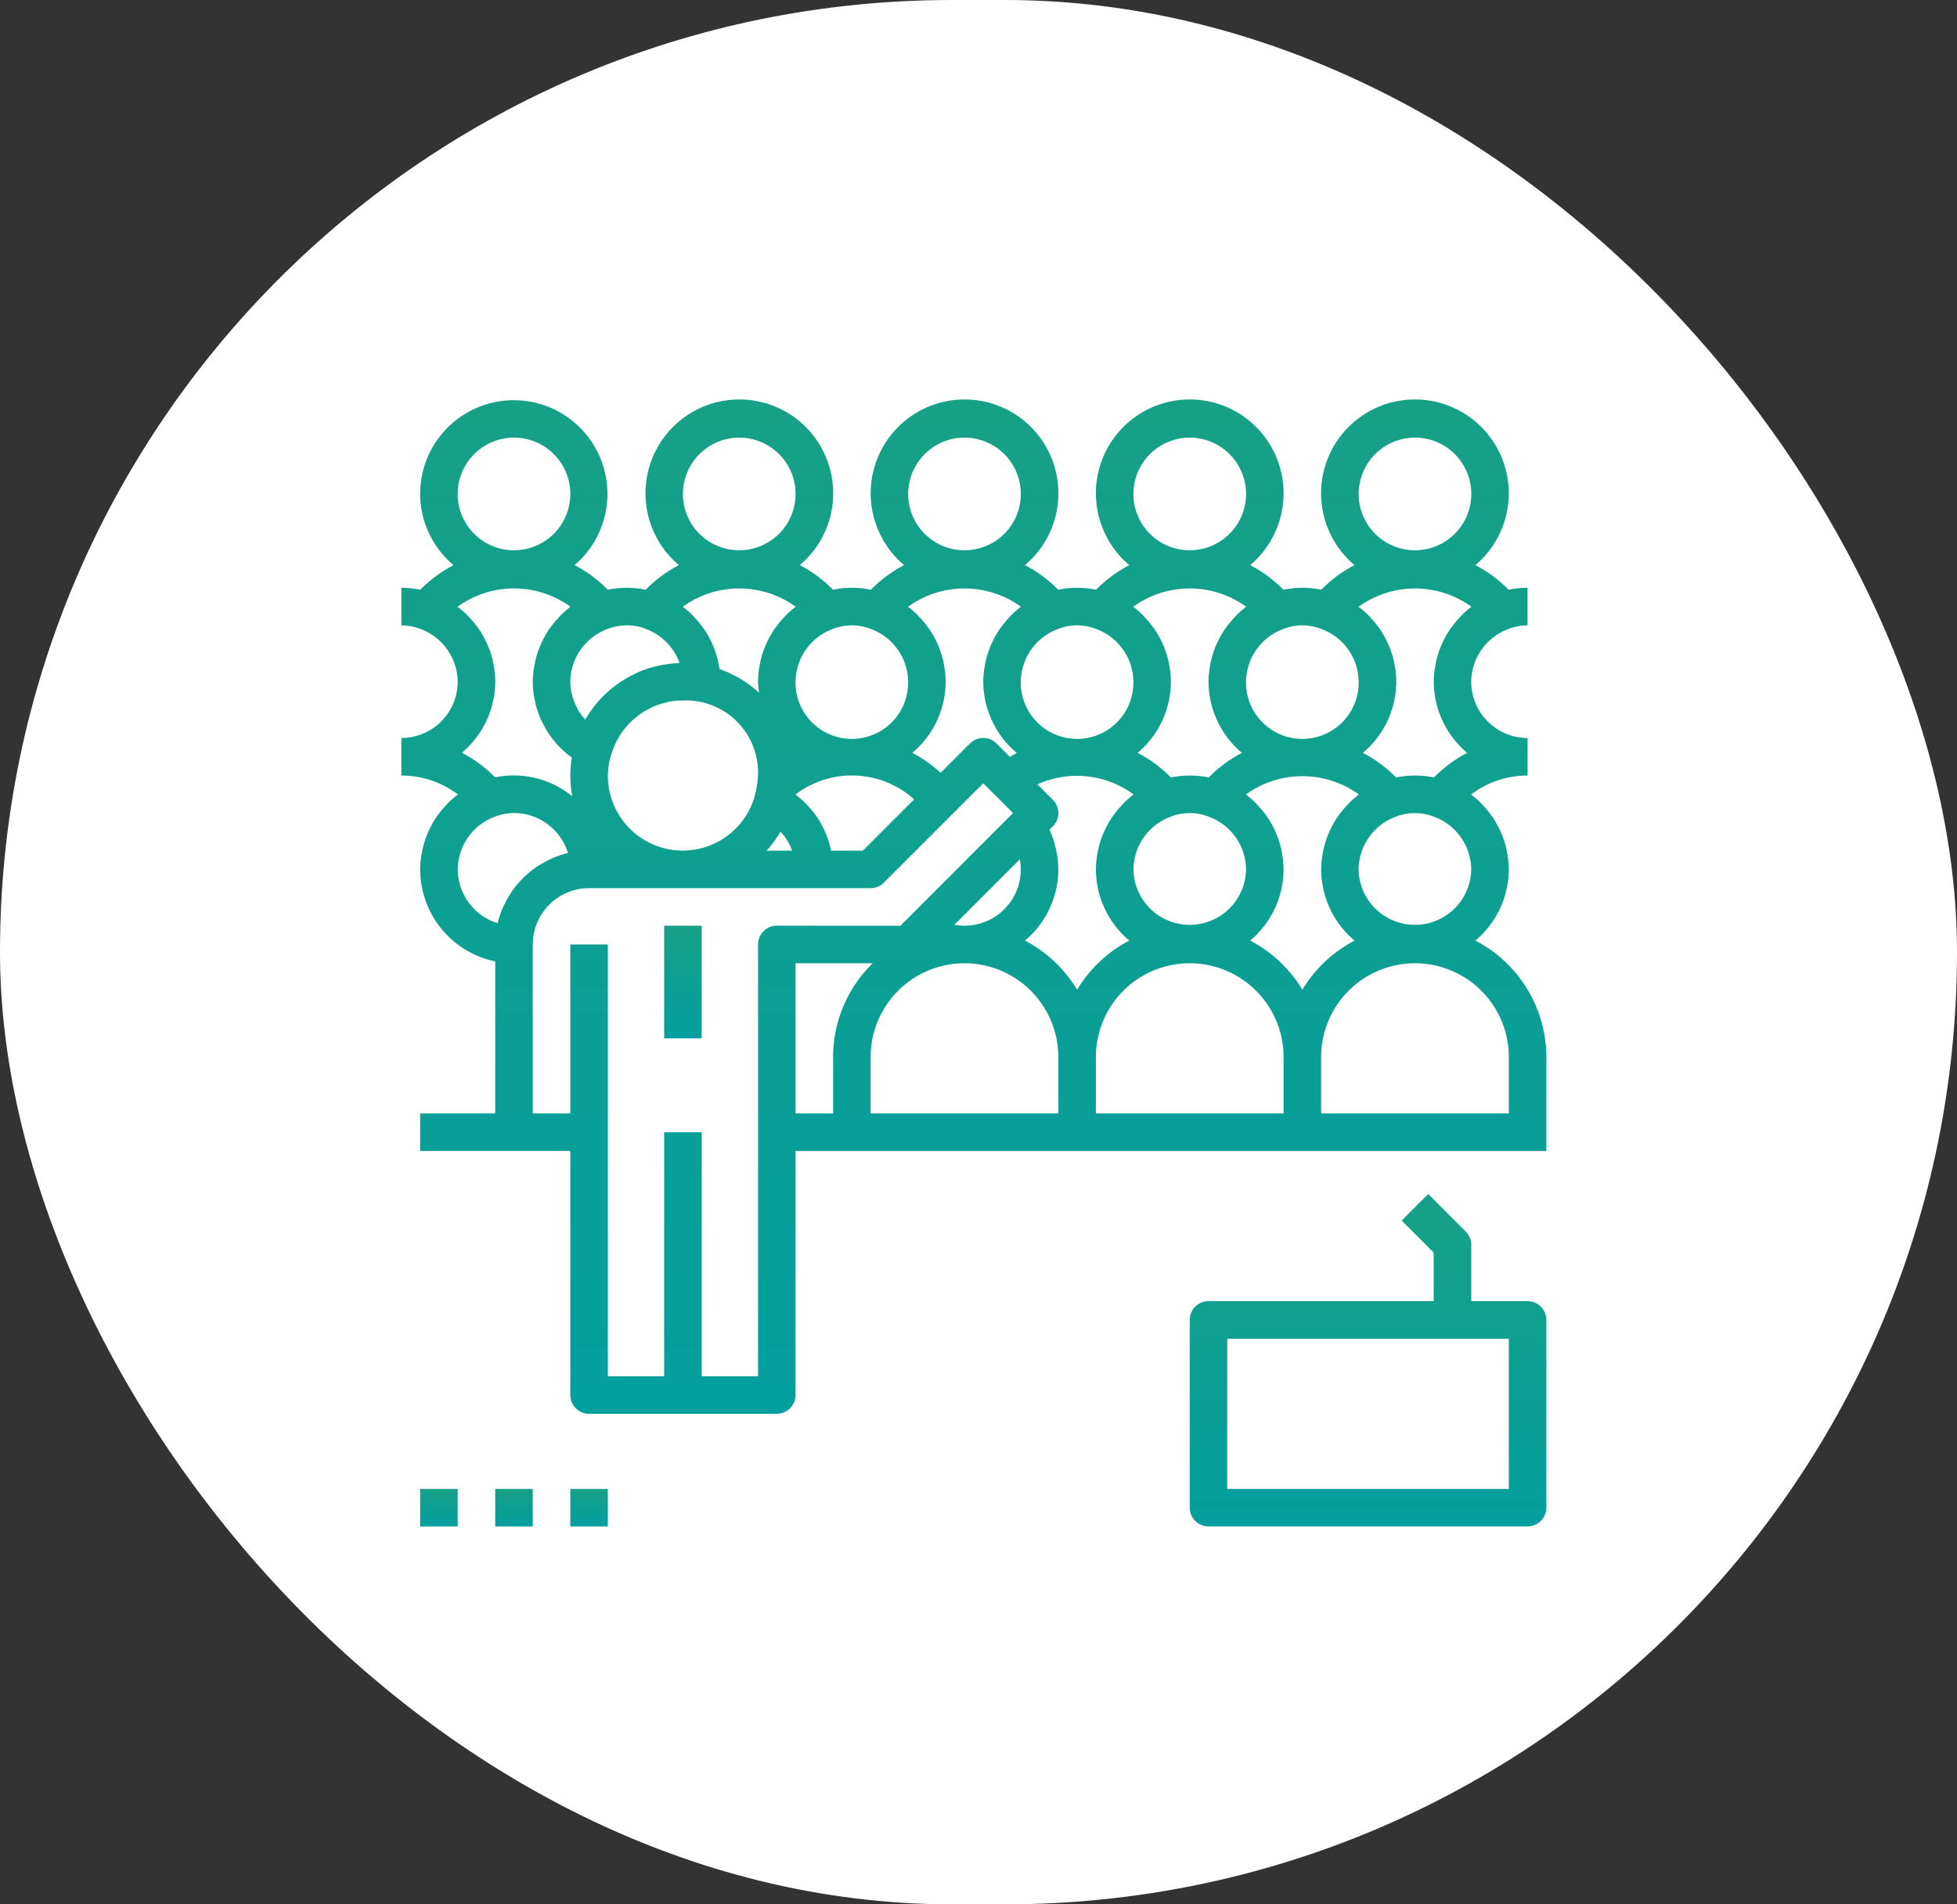 <svg xmlns="http://www.w3.org/2000/svg" xmlns:xlink="http://www.w3.org/1999/xlink" width="141.399" height="137.578" viewBox="0 0 141.399 137.578">
  <rect x="0" y="0" width="141.399" height="137.578" fill="#333333" stroke="none"/>
  <defs>
    <linearGradient id="linear-gradient" x1="0.5" x2="0.5" y2="1" gradientUnits="objectBoundingBox">
      <stop offset="0" stop-color="#16a086"/>
      <stop offset="1" stop-color="#039f9f"/>
    </linearGradient>
  </defs>
  <g id="_4" data-name="4" transform="translate(-1206 -734)">
    <rect id="Rectangle_1885" data-name="Rectangle 1885" width="141.399" height="137.577" rx="68.789" transform="translate(1206 734)" fill="#fff"/>
    <g id="seminar" transform="translate(1235 758.904)">
      <g id="Group_4370" data-name="Group 4370" transform="translate(0 4)">
        <g id="Group_4369" data-name="Group 4369" transform="translate(0 0)">
          <path id="Path_7334" data-name="Path 7334" d="M77.6,43.048a6.738,6.738,0,0,0,2.413-5.143,6.658,6.658,0,0,0-.122-1.212c-.015-.083-.027-.164-.045-.245a6.821,6.821,0,0,0-.319-1.027c-.045-.114-.1-.224-.146-.335a6.789,6.789,0,0,0-.441-.811c-.087-.136-.183-.263-.279-.392-.134-.18-.277-.353-.429-.519-.113-.123-.221-.247-.342-.362a6.964,6.964,0,0,0-.6-.507,6.725,6.725,0,0,1,4.081-1.37V28.412A4.074,4.074,0,0,1,77.3,24.343a4,4,0,0,1,.073-.727c.018-.094.043-.184.066-.275a3.862,3.862,0,0,1,.122-.392c.042-.113.085-.225.138-.334.039-.084.088-.164.133-.244a4.086,4.086,0,0,1,2.189-1.844c.005,0,.008-.007.014-.009a4.026,4.026,0,0,1,1.333-.243V17.562A6.787,6.787,0,0,0,80,17.7a9.47,9.47,0,0,0-2.4-1.777,6.781,6.781,0,1,0-8.734,0,9.47,9.47,0,0,0-2.4,1.777,6.772,6.772,0,0,0-2.737,0,9.47,9.47,0,0,0-2.4-1.777,6.781,6.781,0,1,0-8.734,0,9.47,9.47,0,0,0-2.4,1.777,6.772,6.772,0,0,0-2.737,0,9.47,9.47,0,0,0-2.4-1.777,6.781,6.781,0,1,0-8.734,0,9.47,9.47,0,0,0-2.4,1.777,6.772,6.772,0,0,0-2.737,0,9.47,9.47,0,0,0-2.4-1.777,6.781,6.781,0,1,0-8.734,0,9.47,9.47,0,0,0-2.4,1.777,6.772,6.772,0,0,0-2.737,0,9.47,9.47,0,0,0-2.4-1.777A6.767,6.767,0,1,0,1.356,10.781,6.74,6.74,0,0,0,3.77,15.925a9.47,9.47,0,0,0-2.4,1.777A6.787,6.787,0,0,0,0,17.562v2.712a4.026,4.026,0,0,1,1.333.243c.005,0,.008.007.014.009a4.081,4.081,0,0,1,2.189,1.844c.045.08.092.16.133.244.052.108.1.221.138.335a3.836,3.836,0,0,1,.122.391c.024.092.049.183.066.277a3.976,3.976,0,0,1,.073.726A4.074,4.074,0,0,1,0,28.412v2.712a6.739,6.739,0,0,1,4.084,1.37,6.541,6.541,0,0,0-.6.507c-.121.115-.229.239-.342.362a6.55,6.55,0,0,0-.429.519c-.1.129-.193.255-.279.392a6.788,6.788,0,0,0-.441.811c-.052.111-.1.221-.146.335a6.671,6.671,0,0,0-.319,1.027c-.018.081-.03.164-.045.245a6.428,6.428,0,0,0-.125,1.212A6.794,6.794,0,0,0,6.781,44.55V55.536H1.356v2.712h10.85V75.879a1.356,1.356,0,0,0,1.356,1.356H27.124a1.356,1.356,0,0,0,1.356-1.356V58.249H82.729V51.468A9.5,9.5,0,0,0,77.6,43.048Zm-.3-5.143a4.069,4.069,0,0,1-8.137,0,4,4,0,0,1,.073-.727c.018-.094.043-.184.066-.275a3.861,3.861,0,0,1,.122-.392c.042-.113.085-.225.138-.334.039-.084.088-.164.133-.244a4.086,4.086,0,0,1,2.189-1.844c.005,0,.008-.007.014-.009a3.782,3.782,0,0,1,2.666,0c.005,0,.008.007.014.009a4.08,4.08,0,0,1,2.189,1.844c.045.08.092.16.133.244.052.108.1.221.138.335a3.837,3.837,0,0,1,.122.391c.024.092.049.183.066.277A3.976,3.976,0,0,1,77.3,37.905ZM73.236,6.712a4.069,4.069,0,1,1-4.069,4.069A4.074,4.074,0,0,1,73.236,6.712Zm4.082,12.22a6.541,6.541,0,0,0-.6.507c-.121.115-.229.239-.342.362a6.548,6.548,0,0,0-.429.519c-.1.129-.193.255-.279.392a6.788,6.788,0,0,0-.441.811c-.052.111-.1.221-.146.335a6.671,6.671,0,0,0-.319,1.027c-.018.081-.03.164-.045.245a6.54,6.54,0,0,0-.123,1.212,6.74,6.74,0,0,0,2.414,5.144,9.47,9.47,0,0,0-2.4,1.777,6.772,6.772,0,0,0-2.737,0,9.47,9.47,0,0,0-2.4-1.777,6.74,6.74,0,0,0,2.414-5.144,6.658,6.658,0,0,0-.122-1.212c-.015-.083-.027-.164-.045-.245a6.822,6.822,0,0,0-.319-1.027c-.045-.114-.1-.224-.146-.335a6.788,6.788,0,0,0-.441-.811c-.087-.136-.183-.263-.279-.392-.134-.18-.277-.353-.429-.519-.113-.123-.221-.247-.342-.362a6.96,6.96,0,0,0-.6-.507A6.956,6.956,0,0,1,77.318,18.932ZM61.169,23.341a3.861,3.861,0,0,1,.122-.392c.042-.113.085-.225.138-.334.039-.084.088-.164.133-.244a4.086,4.086,0,0,1,2.189-1.844c.005,0,.008-.007.014-.009a3.782,3.782,0,0,1,2.666,0c.005,0,.008.007.014.009a4.081,4.081,0,0,1,2.189,1.844c.045.08.092.16.133.244.052.108.1.221.138.335a3.837,3.837,0,0,1,.122.391c.024.092.049.183.066.277a3.975,3.975,0,0,1,.073.726,4.069,4.069,0,1,1-8.137,0,4,4,0,0,1,.073-.727C61.121,23.523,61.146,23.432,61.169,23.341ZM56.961,6.712a4.069,4.069,0,1,1-4.069,4.069A4.074,4.074,0,0,1,56.961,6.712Zm4.082,12.22a6.542,6.542,0,0,0-.6.507c-.121.115-.229.239-.342.362a6.551,6.551,0,0,0-.429.519c-.1.129-.193.255-.279.392a6.788,6.788,0,0,0-.441.811c-.052.111-.1.221-.146.335a6.672,6.672,0,0,0-.319,1.027c-.018.081-.03.164-.045.245a6.541,6.541,0,0,0-.123,1.212,6.74,6.74,0,0,0,2.414,5.144,9.47,9.47,0,0,0-2.4,1.777,6.772,6.772,0,0,0-2.737,0,9.47,9.47,0,0,0-2.4-1.777A6.74,6.74,0,0,0,55.6,24.343a6.658,6.658,0,0,0-.122-1.212c-.015-.083-.027-.164-.045-.245a6.821,6.821,0,0,0-.319-1.027c-.045-.114-.1-.224-.146-.335a6.787,6.787,0,0,0-.441-.811c-.087-.136-.183-.263-.279-.392-.134-.18-.277-.353-.429-.519-.113-.123-.221-.247-.342-.362a6.961,6.961,0,0,0-.6-.507A6.956,6.956,0,0,1,61.043,18.932ZM60.957,37.18a3.976,3.976,0,0,1,.073.726,4.069,4.069,0,0,1-8.137,0,4,4,0,0,1,.073-.727c.018-.094.043-.184.066-.275a3.86,3.86,0,0,1,.122-.392c.042-.113.085-.225.138-.334.039-.084.088-.164.133-.244a4.086,4.086,0,0,1,2.189-1.844c.005,0,.008-.007.014-.009a3.782,3.782,0,0,1,2.666,0c.005,0,.008.007.014.009A4.081,4.081,0,0,1,60.5,35.933c.045.08.092.16.133.244.052.108.1.221.138.335a3.837,3.837,0,0,1,.122.391C60.914,37,60.939,37.086,60.957,37.18ZM44.895,23.341a3.861,3.861,0,0,1,.122-.392c.042-.113.085-.225.138-.334.039-.084.088-.164.133-.244a4.086,4.086,0,0,1,2.189-1.844c.005,0,.008-.007.014-.009a3.782,3.782,0,0,1,2.666,0c.005,0,.008.007.014.009a4.081,4.081,0,0,1,2.189,1.844c.045.08.092.16.133.244.052.108.1.221.138.335a3.835,3.835,0,0,1,.122.391c.024.092.049.183.066.277a3.976,3.976,0,0,1,.073.726,4.069,4.069,0,1,1-8.137,0,4,4,0,0,1,.073-.727C44.846,23.523,44.872,23.432,44.895,23.341ZM40.687,6.712a4.069,4.069,0,1,1-4.069,4.069A4.074,4.074,0,0,1,40.687,6.712Zm4.082,12.22a6.542,6.542,0,0,0-.6.507c-.121.115-.229.239-.342.362a6.55,6.55,0,0,0-.429.519c-.1.129-.193.255-.279.392a6.788,6.788,0,0,0-.441.811c-.052.111-.1.221-.146.335a6.671,6.671,0,0,0-.319,1.027c-.018.081-.03.164-.045.245a6.541,6.541,0,0,0-.123,1.212,6.739,6.739,0,0,0,2.418,5.147c-.168.088-.328.189-.491.286L43,28.808a1.355,1.355,0,0,0-1.918,0l-2.12,2.12a9.456,9.456,0,0,0-2.048-1.442,6.735,6.735,0,0,0,2.414-5.143,6.658,6.658,0,0,0-.122-1.212c-.015-.083-.027-.164-.045-.245a6.823,6.823,0,0,0-.319-1.027c-.045-.114-.1-.224-.146-.335a6.787,6.787,0,0,0-.441-.811c-.087-.136-.183-.263-.279-.392-.134-.18-.277-.353-.429-.519-.113-.123-.221-.247-.342-.362a6.96,6.96,0,0,0-.6-.507A6.956,6.956,0,0,1,44.769,18.932Zm-.014,18.973a4.065,4.065,0,0,1-4.8,4l4.724-4.724c0,.016.008.033.012.049A4.122,4.122,0,0,1,44.755,37.905Zm-7.71-5.057-3.7,3.7h-2.3A6.69,6.69,0,0,0,28.47,32.5a6.721,6.721,0,0,1,8.575.343ZM28.62,23.341a3.86,3.86,0,0,1,.122-.392c.042-.113.085-.225.138-.334.039-.084.088-.164.133-.244A4.086,4.086,0,0,1,31.2,20.527c.005,0,.008-.007.014-.009a3.782,3.782,0,0,1,2.666,0c.005,0,.008.007.014.009a4.081,4.081,0,0,1,2.189,1.844c.045.08.092.16.133.244.052.108.1.221.138.335a3.835,3.835,0,0,1,.122.391c.024.092.049.183.066.277a3.976,3.976,0,0,1,.073.726,4.069,4.069,0,1,1-8.137,0,4,4,0,0,1,.073-.727C28.571,23.523,28.6,23.432,28.62,23.341ZM24.412,6.712a4.069,4.069,0,1,1-4.069,4.069A4.074,4.074,0,0,1,24.412,6.712Zm4.082,12.22a6.541,6.541,0,0,0-.6.507c-.121.115-.229.239-.342.362a6.551,6.551,0,0,0-.429.519c-.1.129-.193.255-.279.392a6.789,6.789,0,0,0-.441.811c-.052.111-.1.221-.146.335a6.67,6.67,0,0,0-.319,1.027c-.018.081-.03.164-.045.245a6.541,6.541,0,0,0-.123,1.212,6.583,6.583,0,0,0,.081.807,8.129,8.129,0,0,0-2.862-1.713c-.014-.1-.037-.2-.056-.307-.015-.083-.027-.164-.045-.245a6.823,6.823,0,0,0-.319-1.027c-.045-.114-.1-.224-.146-.335a6.788,6.788,0,0,0-.441-.811c-.087-.136-.183-.263-.279-.392-.134-.18-.277-.353-.429-.519-.113-.123-.221-.247-.342-.362a6.745,6.745,0,0,0-.6-.507A6.956,6.956,0,0,1,28.494,18.932Zm-.26,17.617H26.392a8.171,8.171,0,0,0,1-1.374A3.979,3.979,0,0,1,28.234,36.549ZM20.362,25.7a5.212,5.212,0,0,1,5.343,6.041c0,.012-.009.023-.011.035a5.048,5.048,0,0,1-.187.9c0,.008,0,.016,0,.024a5.409,5.409,0,0,1-10.587-1.58,5.351,5.351,0,0,1,.245-1.524c0-.009.011-.015.014-.024a5.5,5.5,0,0,1,.891-1.751c.03-.039.062-.076.094-.114a5.507,5.507,0,0,1,.534-.575c.085-.079.179-.149.27-.222a5.711,5.711,0,0,1,.486-.362c.146-.092.3-.17.457-.248.138-.071.274-.148.418-.206a5.557,5.557,0,0,1,.635-.2c.115-.031.225-.073.343-.1a5.318,5.318,0,0,1,.837-.084C20.216,25.716,20.288,25.7,20.362,25.7Zm-8.017-2.358a3.861,3.861,0,0,1,.122-.392c.042-.113.085-.225.138-.334.039-.084.088-.164.133-.244a4.086,4.086,0,0,1,2.189-1.844c.005,0,.008-.007.014-.009a4.026,4.026,0,0,1,1.333-.243,4.073,4.073,0,0,1,1.273.2c.027.012.045.038.073.047A4.081,4.081,0,0,1,20.1,22.992c-.054,0-.106.012-.16.015-.236.012-.469.031-.7.064-.108.015-.217.031-.324.05-.225.039-.445.091-.663.149-.092.024-.186.043-.277.072a8.069,8.069,0,0,0-.841.308c-.1.042-.19.092-.285.138-.187.09-.37.183-.549.286-.1.058-.2.119-.3.182-.193.122-.378.252-.56.389-.06.046-.122.088-.18.134a8.185,8.185,0,0,0-1.972,2.3,4.088,4.088,0,0,1-.486-.636c-.049-.079-.084-.164-.126-.245a3.985,3.985,0,0,1-.271-.652c-.027-.084-.054-.168-.075-.255a4.063,4.063,0,0,1-.126-.951,4,4,0,0,1,.073-.727C12.3,23.523,12.323,23.432,12.346,23.341ZM8.137,6.712a4.069,4.069,0,1,1-4.069,4.069A4.074,4.074,0,0,1,8.137,6.712ZM4.056,18.932a6.956,6.956,0,0,1,8.166,0,6.541,6.541,0,0,0-.6.507c-.121.115-.229.239-.342.362a6.55,6.55,0,0,0-.429.519c-.1.129-.193.255-.279.392a6.788,6.788,0,0,0-.441.811c-.052.111-.1.221-.146.335a6.671,6.671,0,0,0-.319,1.027c-.018.081-.03.164-.045.245a6.318,6.318,0,0,0-.126,1.212,6.865,6.865,0,0,0,.064.917c.022.156.061.305.092.458s.052.286.091.424c.046.165.108.324.165.484.045.123.084.25.136.37.06.138.13.269.2.4s.142.286.225.423c.056.094.119.18.18.271.118.176.24.35.373.515.034.042.072.081.107.123a6.724,6.724,0,0,0,1.191,1.1,7.7,7.7,0,0,0,.035,2.8,6.71,6.71,0,0,0-4.215-1.512,6.787,6.787,0,0,0-1.368.14,9.438,9.438,0,0,0-2.4-1.777,6.74,6.74,0,0,0,2.414-5.144,6.658,6.658,0,0,0-.122-1.212c-.015-.083-.027-.164-.045-.245A6.823,6.823,0,0,0,6.3,21.859c-.045-.114-.1-.224-.146-.335a6.788,6.788,0,0,0-.441-.811c-.087-.136-.183-.263-.279-.392-.134-.18-.277-.353-.429-.519-.113-.123-.221-.247-.342-.362A6.961,6.961,0,0,0,4.056,18.932Zm3.972,20.5c-.064.09-.121.182-.18.275a6.832,6.832,0,0,0-.439.808c-.039.085-.084.168-.121.255A6.679,6.679,0,0,0,6.96,41.78c-.085-.026-.172-.047-.255-.079s-.16-.058-.237-.094A3.935,3.935,0,0,1,6,41.352c-.054-.034-.111-.061-.164-.1a4.1,4.1,0,0,1-.549-.453c-.043-.042-.079-.091-.119-.136a4.189,4.189,0,0,1-.343-.415c-.05-.069-.094-.144-.138-.217a4.281,4.281,0,0,1-.228-.418q-.057-.12-.106-.244a3.882,3.882,0,0,1-.149-.481c-.019-.077-.043-.152-.058-.231a4.348,4.348,0,0,1-.073-.755,4,4,0,0,1,.073-.727c.018-.094.043-.184.066-.275a3.86,3.86,0,0,1,.122-.392c.042-.113.085-.225.138-.334.039-.084.088-.164.133-.244a4.086,4.086,0,0,1,2.189-1.844c.005,0,.008-.007.014-.009a4.026,4.026,0,0,1,1.333-.243,4.075,4.075,0,0,1,3.894,2.886A6.668,6.668,0,0,0,11,37.059c-.084.035-.164.079-.247.117a6.986,6.986,0,0,0-.818.443c-.092.058-.183.115-.271.178A6.8,6.8,0,0,0,8.029,39.434Zm19.1,2.54a1.356,1.356,0,0,0-1.356,1.356V74.523H21.7V56.892H18.987V74.523H14.918V43.33H12.206V55.536H9.494V43.33a4.074,4.074,0,0,1,4.069-4.069H33.905a1.35,1.35,0,0,0,.959-.4l7.178-7.178.791.791,1.36,1.36-.018.018-.005.005L36.634,41.4l-.578.578Zm4.069,9.494v4.069H28.481V44.686h5.575A9.457,9.457,0,0,0,31.193,51.468Zm16.275,4.069H33.905V51.468a6.781,6.781,0,0,1,13.562,0ZM45.055,43.048a6.738,6.738,0,0,0,2.413-5.143,6.83,6.83,0,0,0-.069-.915c-.012-.09-.028-.178-.045-.266a6.612,6.612,0,0,0-.156-.667c-.024-.084-.043-.168-.071-.251a6.832,6.832,0,0,0-.3-.765l.245-.245a1.355,1.355,0,0,0,0-1.918l-1.116-1.116a6.913,6.913,0,0,1,6.953.732,6.542,6.542,0,0,0-.6.507c-.121.115-.229.239-.342.362a6.551,6.551,0,0,0-.429.519c-.1.129-.193.255-.279.392a6.789,6.789,0,0,0-.441.811c-.052.111-.1.221-.146.335a6.671,6.671,0,0,0-.319,1.027c-.018.081-.03.164-.045.245a6.318,6.318,0,0,0-.126,1.212,6.738,6.738,0,0,0,2.413,5.143A9.543,9.543,0,0,0,48.824,46.6,9.543,9.543,0,0,0,45.055,43.048ZM63.742,55.536H50.18V51.468a6.781,6.781,0,0,1,13.562,0ZM61.329,43.048a6.738,6.738,0,0,0,2.413-5.143,6.658,6.658,0,0,0-.122-1.212c-.015-.083-.027-.164-.045-.245a6.822,6.822,0,0,0-.319-1.027c-.045-.114-.1-.224-.146-.335a6.787,6.787,0,0,0-.441-.811c-.087-.136-.183-.263-.279-.392-.134-.18-.277-.353-.429-.519-.113-.123-.221-.247-.342-.362a6.963,6.963,0,0,0-.6-.507,6.956,6.956,0,0,1,8.166,0,6.541,6.541,0,0,0-.6.507c-.121.115-.229.239-.342.362a6.553,6.553,0,0,0-.429.519c-.1.129-.193.255-.279.392a6.789,6.789,0,0,0-.441.811c-.052.111-.1.221-.146.335a6.67,6.67,0,0,0-.319,1.027c-.018.081-.03.164-.045.245a6.318,6.318,0,0,0-.126,1.212,6.738,6.738,0,0,0,2.413,5.143A9.543,9.543,0,0,0,65.1,46.6,9.543,9.543,0,0,0,61.329,43.048ZM80.017,55.536H66.455V51.468a6.781,6.781,0,0,1,13.562,0Z" transform="translate(0 -4)" fill="url(#linear-gradient)"/>
        </g>
      </g>
      <g id="Group_4372" data-name="Group 4372" transform="translate(56.961 61.358)">
        <g id="Group_4371" data-name="Group 4371">
          <path id="Path_7335" data-name="Path 7335" d="M360.412,350.084h-4.069v-4.069a1.353,1.353,0,0,0-.4-.959l-2.713-2.713-1.918,1.918,2.315,2.315v3.507H337.356A1.356,1.356,0,0,0,336,351.44V365a1.356,1.356,0,0,0,1.356,1.356h23.056A1.356,1.356,0,0,0,361.768,365V351.44A1.356,1.356,0,0,0,360.412,350.084Zm-1.356,13.562H338.712V352.8h20.343Z" transform="translate(-336 -342.344)" fill="url(#linear-gradient)"/>
        </g>
      </g>
      <g id="Group_4374" data-name="Group 4374" transform="translate(1.356 82.661)">
        <g id="Group_4373" data-name="Group 4373">
          <rect id="Rectangle_1881" data-name="Rectangle 1881" width="2.712" height="2.712" fill="url(#linear-gradient)"/>
        </g>
      </g>
      <g id="Group_4376" data-name="Group 4376" transform="translate(6.781 82.661)">
        <g id="Group_4375" data-name="Group 4375">
          <rect id="Rectangle_1882" data-name="Rectangle 1882" width="2.712" height="2.712" fill="url(#linear-gradient)"/>
        </g>
      </g>
      <g id="Group_4378" data-name="Group 4378" transform="translate(12.206 82.661)">
        <g id="Group_4377" data-name="Group 4377">
          <rect id="Rectangle_1883" data-name="Rectangle 1883" width="2.712" height="2.712" fill="url(#linear-gradient)"/>
        </g>
      </g>
      <g id="Group_4380" data-name="Group 4380" transform="translate(18.987 41.974)">
        <g id="Group_4379" data-name="Group 4379">
          <rect id="Rectangle_1884" data-name="Rectangle 1884" width="2.712" height="8.137" fill="url(#linear-gradient)"/>
        </g>
      </g>
    </g>
  </g>
</svg>
